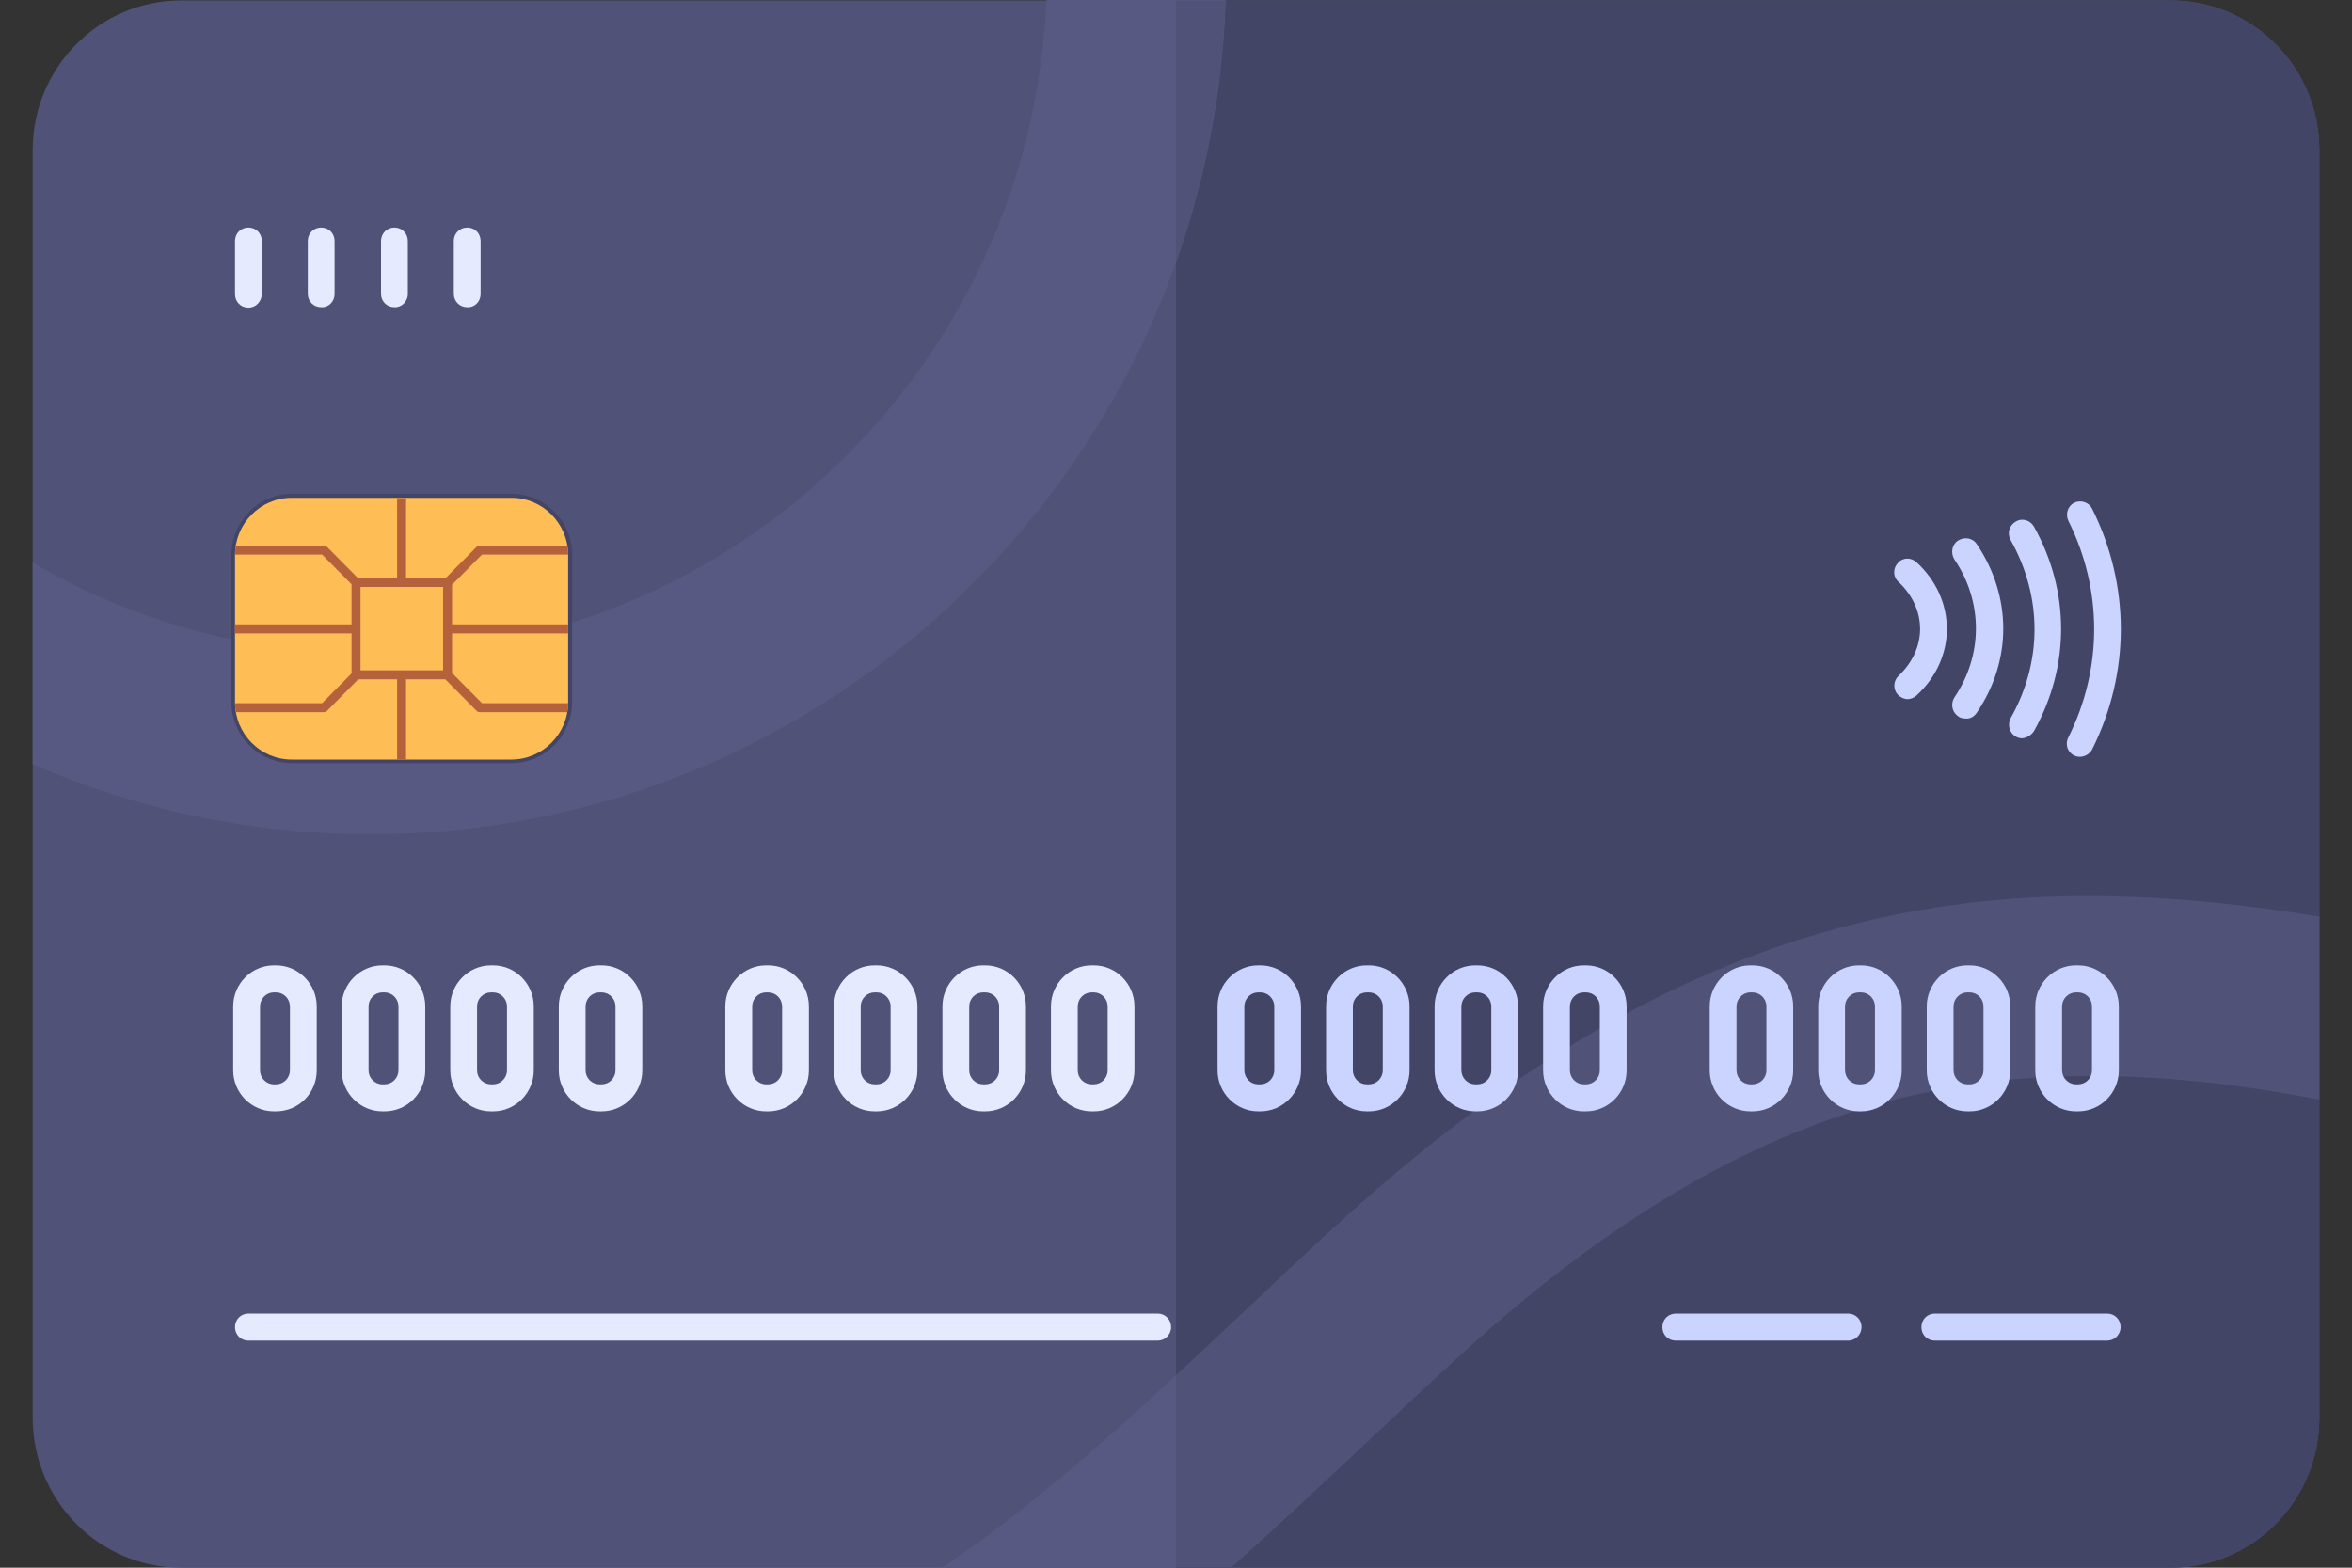 <svg width="36" height="24" viewBox="0 0 36 24" fill="none" xmlns="http://www.w3.org/2000/svg">
<rect x="0" y="0" width="36" height="24" fill="#333333" stroke="none"/>
<path d="M33.23 24H2.77C1.519 24 0.5 22.973 0.5 21.703V2.297C0.5 1.035 1.519 0.007 2.77 0.007H33.224C34.481 0.007 35.5 1.035 35.5 2.297V21.703C35.5 22.973 34.481 24 33.23 24Z" fill="#505278"/>
<path d="M33.23 0.007H18V24H33.23C34.488 24 35.5 22.973 35.5 21.71V2.297C35.5 1.035 34.481 0.007 33.23 0.007Z" fill="#424566"/>
<path d="M18.759 0.007C18.526 7.09 12.743 12.773 5.668 12.773C3.836 12.773 2.086 12.393 0.5 11.697V8.614C2.024 9.504 3.788 10.007 5.668 10.007C11.232 10.007 15.785 5.559 16.017 0H18.759V0.007H18.759Z" fill="#575982"/>
<path d="M18 0.007V4.014C18.444 2.752 18.711 1.407 18.759 0.007H18ZM35.5 14.034V16.834C33.859 16.517 32.26 16.379 30.674 16.538C27.81 16.828 25.15 18.179 22.3 20.793C21.841 21.215 21.385 21.64 20.933 22.069C20.249 22.71 19.565 23.359 18.848 23.993H14.418C16.059 22.89 17.528 21.504 19.066 20.055C19.524 19.628 19.989 19.179 20.461 18.752C23.77 15.724 26.928 14.145 30.4 13.793C32.116 13.621 33.853 13.759 35.5 14.034Z" fill="#505278"/>
<path d="M14.418 24H18V21.055C16.831 22.138 15.676 23.152 14.418 24Z" fill="#575982"/>
<path d="M7.828 11.683H4.472C3.959 11.683 3.542 11.262 3.542 10.745V8.497C3.542 7.979 3.959 7.559 4.472 7.559H7.828C8.341 7.559 8.758 7.979 8.758 8.497V10.745C8.751 11.269 8.341 11.683 7.828 11.683Z" fill="#424566"/>
<path d="M7.828 11.628H4.465C3.986 11.628 3.597 11.235 3.597 10.752V8.497C3.597 8.014 3.986 7.621 4.465 7.621H7.828C8.307 7.621 8.696 8.014 8.696 8.497V10.752C8.696 11.235 8.307 11.628 7.828 11.628Z" fill="#FEBD55"/>
<path d="M8.696 9.697V9.559H6.919V8.952L7.377 8.49H8.696C8.696 8.441 8.689 8.393 8.683 8.352H7.343C7.322 8.352 7.309 8.359 7.295 8.372L6.816 8.855H6.215V7.628H6.078V8.855H5.483L5.005 8.372C4.992 8.36 4.975 8.353 4.957 8.352H3.61C3.604 8.393 3.597 8.441 3.597 8.49H4.93L5.381 8.945V9.559H3.597V9.697H5.381V10.31L4.93 10.765H3.597C3.597 10.814 3.604 10.862 3.61 10.903H4.957C4.977 10.903 4.991 10.896 5.005 10.883L5.483 10.4H6.078V11.628H6.215V10.4H6.816L7.295 10.883C7.309 10.896 7.322 10.903 7.343 10.903H8.683C8.689 10.862 8.696 10.814 8.696 10.765H7.377L6.919 10.303V9.697H8.696ZM6.782 10.262H5.518V8.986H6.782V10.262Z" fill="#B5613C"/>
<path d="M31.836 11.586C31.805 11.587 31.775 11.58 31.747 11.566C31.645 11.517 31.604 11.393 31.658 11.29C32.185 10.234 32.185 9.028 31.658 7.972C31.61 7.869 31.651 7.745 31.747 7.697C31.85 7.648 31.973 7.69 32.021 7.786C32.608 8.959 32.608 10.303 32.021 11.476C31.98 11.545 31.911 11.586 31.836 11.586ZM31.132 11.193C31.686 10.2 31.686 9.055 31.132 8.062C31.077 7.965 30.954 7.924 30.852 7.986C30.756 8.041 30.715 8.165 30.776 8.269C31.262 9.138 31.262 10.131 30.776 10.993C30.722 11.09 30.756 11.221 30.852 11.276C30.883 11.294 30.918 11.304 30.954 11.303C31.023 11.296 31.091 11.255 31.132 11.193ZM30.257 10.91C30.797 10.117 30.797 9.131 30.257 8.331C30.195 8.234 30.066 8.214 29.97 8.276C29.874 8.338 29.854 8.469 29.915 8.565C30.353 9.214 30.353 10.027 29.915 10.676C29.854 10.772 29.874 10.896 29.97 10.965C30.004 10.993 30.045 11 30.086 11C30.154 11.007 30.216 10.972 30.257 10.91ZM29.334 10.648C29.635 10.372 29.799 10.007 29.799 9.628C29.799 9.248 29.635 8.883 29.334 8.607C29.252 8.531 29.122 8.531 29.047 8.621C28.972 8.703 28.972 8.834 29.061 8.91C29.273 9.11 29.389 9.365 29.389 9.628C29.389 9.89 29.273 10.145 29.061 10.345C28.979 10.421 28.972 10.552 29.047 10.634C29.088 10.676 29.143 10.703 29.197 10.703C29.245 10.703 29.293 10.683 29.334 10.648Z" fill="#CAD4FF"/>
<path d="M17.72 20.524H3.802C3.686 20.524 3.597 20.434 3.597 20.317C3.597 20.2 3.686 20.11 3.802 20.11H17.72C17.836 20.11 17.925 20.2 17.925 20.317C17.925 20.434 17.829 20.524 17.72 20.524Z" fill="#E6EAFF"/>
<path d="M32.253 20.524H29.614C29.498 20.524 29.409 20.434 29.409 20.317C29.409 20.2 29.498 20.11 29.614 20.11H32.253C32.369 20.11 32.458 20.2 32.458 20.317C32.458 20.434 32.362 20.524 32.253 20.524ZM28.493 20.317C28.493 20.2 28.404 20.11 28.288 20.11H25.649C25.533 20.11 25.444 20.2 25.444 20.317C25.444 20.434 25.533 20.524 25.649 20.524H28.288C28.404 20.524 28.493 20.428 28.493 20.317Z" fill="#CAD4FF"/>
<path d="M3.802 4.71C3.686 4.71 3.597 4.621 3.597 4.503V3.69C3.597 3.572 3.686 3.483 3.802 3.483C3.918 3.483 4.007 3.572 4.007 3.69V4.497C4.007 4.614 3.918 4.71 3.802 4.71ZM5.121 4.503V3.69C5.121 3.572 5.032 3.483 4.916 3.483C4.8 3.483 4.711 3.572 4.711 3.69V4.497C4.711 4.614 4.8 4.703 4.916 4.703C5.032 4.71 5.121 4.614 5.121 4.503ZM6.242 4.503V3.69C6.242 3.572 6.153 3.483 6.037 3.483C5.921 3.483 5.832 3.572 5.832 3.69V4.497C5.832 4.614 5.921 4.703 6.037 4.703C6.146 4.71 6.242 4.614 6.242 4.503ZM7.356 4.503V3.69C7.356 3.572 7.268 3.483 7.151 3.483C7.035 3.483 6.946 3.572 6.946 3.69V4.497C6.946 4.614 7.035 4.703 7.151 4.703C7.268 4.71 7.356 4.614 7.356 4.503ZM4.226 17.014H4.191C3.85 17.014 3.569 16.731 3.569 16.386V15.407C3.569 15.062 3.85 14.779 4.191 14.779H4.226C4.567 14.779 4.848 15.062 4.848 15.407V16.386C4.848 16.469 4.832 16.55 4.801 16.627C4.77 16.703 4.724 16.772 4.666 16.831C4.608 16.889 4.54 16.935 4.464 16.967C4.388 16.998 4.307 17.014 4.226 17.014ZM4.191 15.193C4.135 15.193 4.082 15.216 4.042 15.256C4.002 15.296 3.98 15.35 3.98 15.407V16.386C3.98 16.443 4.002 16.497 4.042 16.537C4.082 16.577 4.135 16.6 4.191 16.6H4.226C4.282 16.6 4.335 16.577 4.375 16.537C4.415 16.497 4.437 16.443 4.438 16.386V15.407C4.437 15.35 4.415 15.296 4.375 15.256C4.335 15.216 4.282 15.193 4.226 15.193H4.191ZM5.887 17.014H5.853C5.511 17.014 5.23 16.731 5.23 16.386V15.407C5.23 15.062 5.511 14.779 5.853 14.779H5.887C6.229 14.779 6.509 15.062 6.509 15.407V16.386C6.509 16.469 6.493 16.55 6.462 16.627C6.431 16.703 6.385 16.772 6.327 16.831C6.269 16.889 6.201 16.935 6.125 16.967C6.05 16.998 5.968 17.014 5.887 17.014ZM5.853 15.193C5.796 15.193 5.743 15.216 5.703 15.256C5.663 15.296 5.641 15.35 5.641 15.407V16.386C5.641 16.443 5.663 16.497 5.703 16.537C5.743 16.577 5.796 16.6 5.853 16.6H5.887C5.943 16.6 5.997 16.577 6.036 16.537C6.076 16.497 6.098 16.443 6.099 16.386V15.407C6.098 15.35 6.076 15.296 6.036 15.256C5.997 15.216 5.943 15.193 5.887 15.193H5.853ZM7.548 17.014H7.514C7.172 17.014 6.892 16.731 6.892 16.386V15.407C6.892 15.062 7.172 14.779 7.514 14.779H7.548C7.89 14.779 8.17 15.062 8.17 15.407V16.386C8.17 16.731 7.89 17.014 7.548 17.014ZM7.514 15.193C7.458 15.193 7.404 15.216 7.364 15.256C7.324 15.296 7.302 15.35 7.302 15.407V16.386C7.302 16.443 7.324 16.497 7.364 16.537C7.404 16.577 7.458 16.6 7.514 16.6H7.548C7.604 16.6 7.658 16.577 7.697 16.537C7.737 16.497 7.76 16.443 7.76 16.386V15.407C7.76 15.35 7.737 15.296 7.697 15.256C7.658 15.216 7.604 15.193 7.548 15.193H7.514ZM9.209 17.014H9.175C8.833 17.014 8.553 16.731 8.553 16.386V15.407C8.553 15.062 8.833 14.779 9.175 14.779H9.209C9.551 14.779 9.831 15.062 9.831 15.407V16.386C9.831 16.731 9.551 17.014 9.209 17.014ZM9.175 15.193C9.119 15.193 9.065 15.216 9.025 15.256C8.986 15.296 8.963 15.35 8.963 15.407V16.386C8.963 16.443 8.986 16.497 9.025 16.537C9.065 16.577 9.119 16.6 9.175 16.6H9.209C9.265 16.6 9.319 16.577 9.359 16.537C9.398 16.497 9.421 16.443 9.421 16.386V15.407C9.421 15.35 9.398 15.296 9.359 15.256C9.319 15.216 9.265 15.193 9.209 15.193H9.175ZM11.759 17.014H11.725C11.383 17.014 11.102 16.731 11.102 16.386V15.407C11.102 15.062 11.383 14.779 11.725 14.779H11.759C12.101 14.779 12.381 15.062 12.381 15.407V16.386C12.381 16.731 12.101 17.014 11.759 17.014ZM11.725 15.193C11.668 15.193 11.615 15.216 11.575 15.256C11.535 15.296 11.513 15.35 11.513 15.407V16.386C11.513 16.443 11.535 16.497 11.575 16.537C11.615 16.577 11.668 16.6 11.725 16.6H11.759C11.815 16.6 11.869 16.577 11.908 16.537C11.948 16.497 11.97 16.443 11.971 16.386V15.407C11.97 15.35 11.948 15.296 11.908 15.256C11.869 15.216 11.815 15.193 11.759 15.193H11.725ZM13.42 17.014H13.386C13.044 17.014 12.764 16.731 12.764 16.386V15.407C12.764 15.062 13.044 14.779 13.386 14.779H13.42C13.762 14.779 14.042 15.062 14.042 15.407V16.386C14.042 16.731 13.762 17.014 13.42 17.014ZM13.386 15.193C13.33 15.193 13.276 15.216 13.236 15.256C13.197 15.296 13.174 15.35 13.174 15.407V16.386C13.174 16.443 13.197 16.497 13.236 16.537C13.276 16.577 13.33 16.6 13.386 16.6H13.42C13.476 16.6 13.53 16.577 13.569 16.537C13.609 16.497 13.632 16.443 13.632 16.386V15.407C13.632 15.35 13.609 15.296 13.569 15.256C13.53 15.216 13.476 15.193 13.42 15.193H13.386ZM15.081 17.014H15.047C14.705 17.014 14.425 16.731 14.425 16.386V15.407C14.425 15.062 14.705 14.779 15.047 14.779H15.081C15.423 14.779 15.703 15.062 15.703 15.407V16.386C15.703 16.731 15.423 17.014 15.081 17.014ZM15.047 15.193C14.991 15.193 14.937 15.216 14.897 15.256C14.858 15.296 14.835 15.35 14.835 15.407V16.386C14.835 16.443 14.858 16.497 14.897 16.537C14.937 16.577 14.991 16.6 15.047 16.6H15.081C15.137 16.6 15.191 16.577 15.231 16.537C15.27 16.497 15.293 16.443 15.293 16.386V15.407C15.293 15.35 15.27 15.296 15.231 15.256C15.191 15.216 15.137 15.193 15.081 15.193H15.047ZM16.742 17.014H16.708C16.366 17.014 16.086 16.731 16.086 16.386V15.407C16.086 15.062 16.366 14.779 16.708 14.779H16.742C17.084 14.779 17.364 15.062 17.364 15.407V16.386C17.364 16.731 17.084 17.014 16.742 17.014ZM16.708 15.193C16.652 15.193 16.598 15.216 16.558 15.256C16.519 15.296 16.496 15.35 16.496 15.407V16.386C16.496 16.443 16.519 16.497 16.558 16.537C16.598 16.577 16.652 16.6 16.708 16.6H16.742C16.798 16.6 16.852 16.577 16.892 16.537C16.931 16.497 16.954 16.443 16.954 16.386V15.407C16.954 15.35 16.931 15.296 16.892 15.256C16.852 15.216 16.798 15.193 16.742 15.193H16.708Z" fill="#E6EAFF"/>
<path d="M19.292 17.014H19.258C18.916 17.014 18.636 16.731 18.636 16.386V15.407C18.636 15.062 18.916 14.779 19.258 14.779H19.292C19.634 14.779 19.914 15.062 19.914 15.407V16.386C19.914 16.731 19.634 17.014 19.292 17.014ZM19.258 15.193C19.202 15.193 19.148 15.216 19.108 15.256C19.069 15.296 19.046 15.35 19.046 15.407V16.386C19.046 16.443 19.069 16.497 19.108 16.537C19.148 16.577 19.202 16.6 19.258 16.6H19.292C19.348 16.6 19.402 16.577 19.442 16.537C19.481 16.497 19.504 16.443 19.504 16.386V15.407C19.504 15.35 19.481 15.296 19.442 15.256C19.402 15.216 19.348 15.193 19.292 15.193H19.258ZM20.953 17.014H20.919C20.577 17.014 20.297 16.731 20.297 16.386V15.407C20.297 15.062 20.577 14.779 20.919 14.779H20.953C21.295 14.779 21.575 15.062 21.575 15.407V16.386C21.575 16.731 21.295 17.014 20.953 17.014ZM20.919 15.193C20.863 15.193 20.809 15.216 20.769 15.256C20.73 15.296 20.707 15.35 20.707 15.407V16.386C20.707 16.443 20.73 16.497 20.769 16.537C20.809 16.577 20.863 16.6 20.919 16.6H20.953C21.009 16.6 21.063 16.577 21.103 16.537C21.142 16.497 21.165 16.443 21.165 16.386V15.407C21.165 15.35 21.142 15.296 21.103 15.256C21.063 15.216 21.009 15.193 20.953 15.193H20.919ZM22.614 17.014H22.58C22.238 17.014 21.958 16.731 21.958 16.386V15.407C21.958 15.062 22.238 14.779 22.58 14.779H22.614C22.956 14.779 23.236 15.062 23.236 15.407V16.386C23.236 16.731 22.956 17.014 22.614 17.014ZM22.58 15.193C22.524 15.193 22.47 15.216 22.431 15.256C22.391 15.296 22.369 15.35 22.368 15.407V16.386C22.369 16.443 22.391 16.497 22.431 16.537C22.47 16.577 22.524 16.6 22.58 16.6H22.614C22.67 16.6 22.724 16.577 22.764 16.537C22.803 16.497 22.826 16.443 22.826 16.386V15.407C22.826 15.35 22.803 15.296 22.764 15.256C22.724 15.216 22.67 15.193 22.614 15.193H22.58ZM24.275 17.014H24.241C23.899 17.014 23.619 16.731 23.619 16.386V15.407C23.619 15.062 23.899 14.779 24.241 14.779H24.275C24.617 14.779 24.897 15.062 24.897 15.407V16.386C24.898 16.731 24.617 17.014 24.275 17.014ZM24.241 15.193C24.185 15.193 24.131 15.216 24.092 15.256C24.052 15.296 24.03 15.35 24.029 15.407V16.386C24.03 16.443 24.052 16.497 24.092 16.537C24.131 16.577 24.185 16.6 24.241 16.6H24.275C24.332 16.6 24.385 16.577 24.425 16.537C24.465 16.497 24.487 16.443 24.487 16.386V15.407C24.487 15.35 24.465 15.296 24.425 15.256C24.385 15.216 24.332 15.193 24.275 15.193H24.241ZM26.825 17.014H26.791C26.449 17.014 26.169 16.731 26.169 16.386V15.407C26.169 15.062 26.449 14.779 26.791 14.779H26.825C27.167 14.779 27.447 15.062 27.447 15.407V16.386C27.447 16.731 27.167 17.014 26.825 17.014ZM26.791 15.193C26.735 15.193 26.681 15.216 26.642 15.256C26.602 15.296 26.579 15.35 26.579 15.407V16.386C26.579 16.443 26.602 16.497 26.642 16.537C26.681 16.577 26.735 16.6 26.791 16.6H26.825C26.881 16.6 26.935 16.577 26.975 16.537C27.014 16.497 27.037 16.443 27.037 16.386V15.407C27.037 15.35 27.014 15.296 26.975 15.256C26.935 15.216 26.881 15.193 26.825 15.193H26.791ZM28.486 17.014H28.452C28.11 17.014 27.83 16.731 27.83 16.386V15.407C27.83 15.062 28.11 14.779 28.452 14.779H28.486C28.828 14.779 29.108 15.062 29.108 15.407V16.386C29.108 16.731 28.828 17.014 28.486 17.014ZM28.452 15.193C28.396 15.193 28.342 15.216 28.303 15.256C28.263 15.296 28.241 15.35 28.24 15.407V16.386C28.241 16.443 28.263 16.497 28.303 16.537C28.342 16.577 28.396 16.6 28.452 16.6H28.486C28.542 16.6 28.596 16.577 28.636 16.537C28.675 16.497 28.698 16.443 28.698 16.386V15.407C28.698 15.35 28.675 15.296 28.636 15.256C28.596 15.216 28.542 15.193 28.486 15.193H28.452ZM30.148 17.014H30.113C29.771 17.014 29.491 16.731 29.491 16.386V15.407C29.491 15.062 29.771 14.779 30.113 14.779H30.148C30.489 14.779 30.77 15.062 30.77 15.407V16.386C30.77 16.731 30.489 17.014 30.148 17.014ZM30.113 15.193C30.057 15.193 30.003 15.216 29.964 15.256C29.924 15.296 29.902 15.35 29.901 15.407V16.386C29.902 16.443 29.924 16.497 29.964 16.537C30.003 16.577 30.057 16.6 30.113 16.6H30.148C30.204 16.6 30.257 16.577 30.297 16.537C30.337 16.497 30.359 16.443 30.359 16.386V15.407C30.359 15.35 30.337 15.296 30.297 15.256C30.257 15.216 30.204 15.193 30.148 15.193H30.113ZM31.809 17.014H31.774C31.433 17.014 31.152 16.731 31.152 16.386V15.407C31.152 15.062 31.433 14.779 31.774 14.779H31.809C32.15 14.779 32.431 15.062 32.431 15.407V16.386C32.431 16.731 32.15 17.014 31.809 17.014ZM31.774 15.193C31.718 15.193 31.665 15.216 31.625 15.256C31.585 15.296 31.563 15.35 31.562 15.407V16.386C31.563 16.443 31.585 16.497 31.625 16.537C31.665 16.577 31.718 16.6 31.774 16.6H31.809C31.865 16.6 31.919 16.577 31.958 16.537C31.998 16.497 32.02 16.443 32.02 16.386V15.407C32.02 15.35 31.998 15.296 31.958 15.256C31.919 15.216 31.865 15.193 31.809 15.193H31.774Z" fill="#CAD4FF"/>
</svg>
